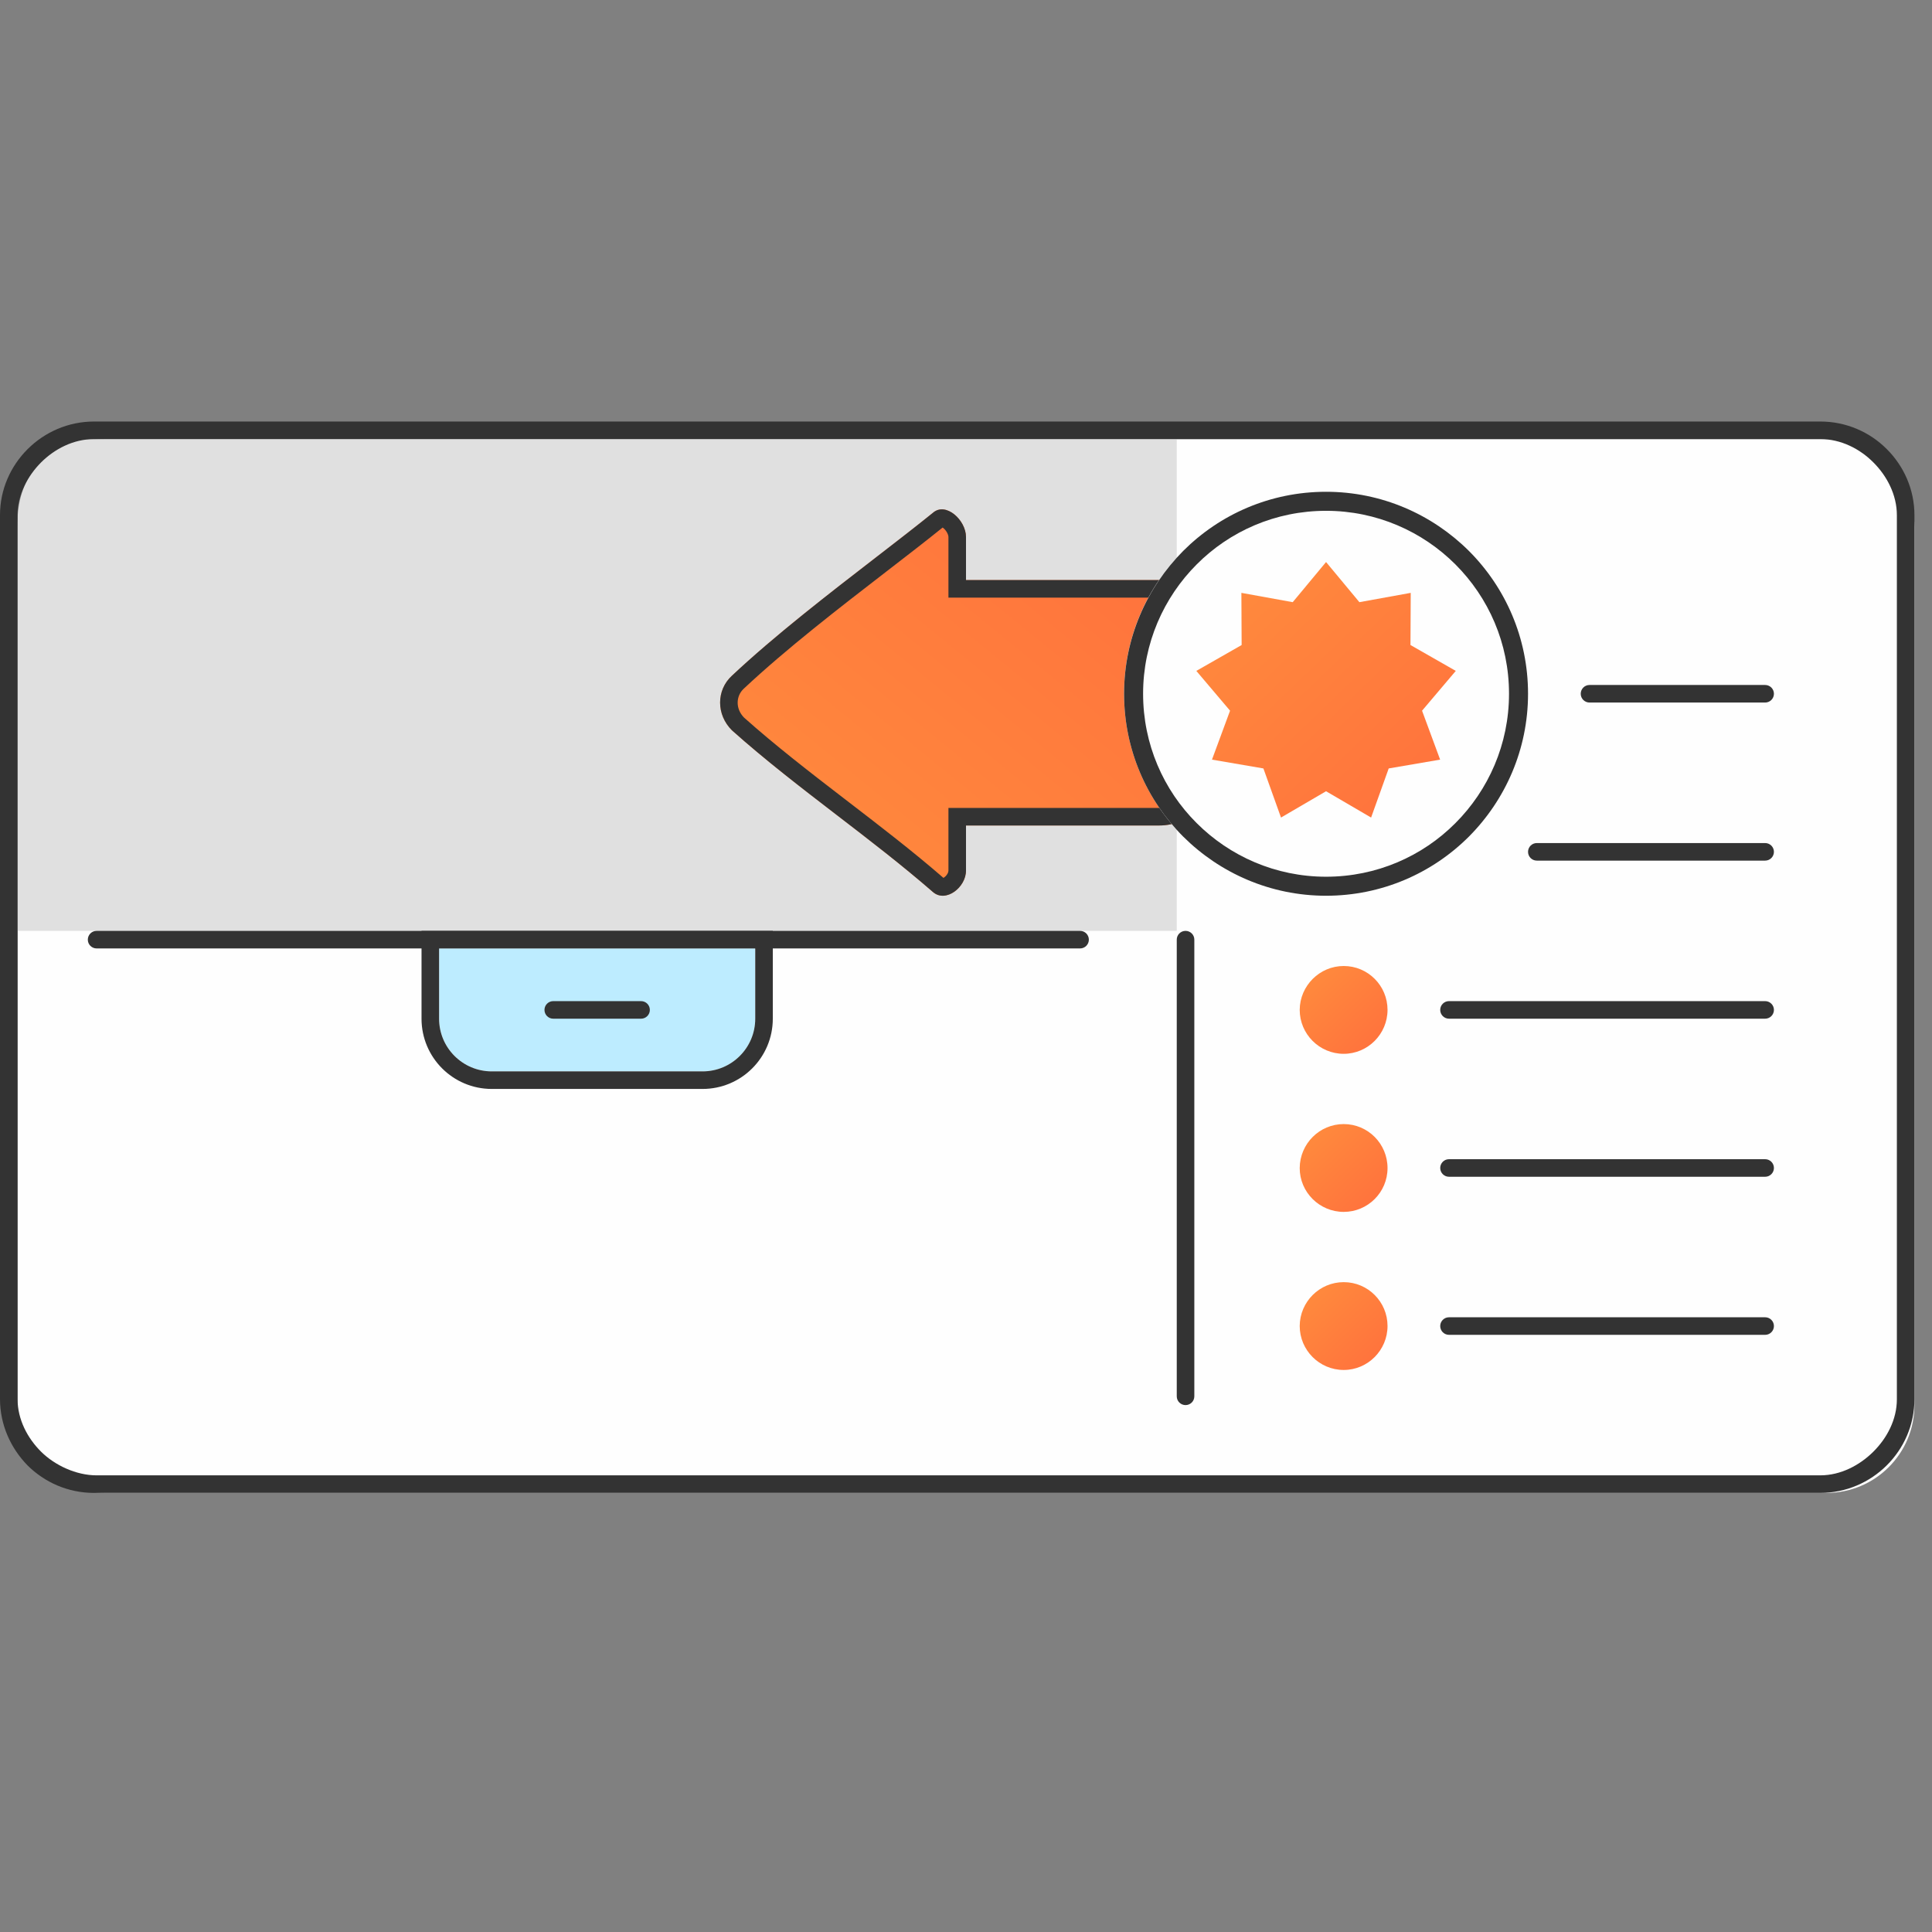 <svg width="110" height="110" viewBox="0 0 110 110" fill="none" xmlns="http://www.w3.org/2000/svg">
<rect x="0" y="0" width="110" height="110" fill="#808080" stroke="none"/>
<g clip-path="url(#clip0_125_4506)">
<path fill-rule="evenodd" clip-rule="evenodd" d="M109 30C109 27.239 106.761 25 104 25H6C3.239 25 1 27.239 1 30V80C1 82.761 3.238 85 6 85C6.538 85 7.103 85 7.684 85H104C106.761 85 109 82.761 109 80V30Z" fill="#FEFEFE"/>
<path fill-rule="evenodd" clip-rule="evenodd" d="M67 45.247V31.512V25H5.084C2.831 25 1 27.097 1 29.665V53H29.591H38.409H67V45.247Z" fill="#E0E0E0"/>
<path fill-rule="evenodd" clip-rule="evenodd" d="M67.5 53C67.776 53 68 53.223 68 53.497V79.503C68 79.777 67.776 80 67.5 80C67.224 80 67 79.777 67 79.503V53.497C67 53.223 67.224 53 67.5 53Z" fill="#333333"/>
<path fill-rule="evenodd" clip-rule="evenodd" d="M5 53.5C5 53.224 5.224 53 5.5 53H61.495C61.771 53 61.995 53.224 61.995 53.5C61.995 53.776 61.771 54 61.495 54H5.5C5.224 54 5 53.776 5 53.5Z" fill="#333333"/>
<path fill-rule="evenodd" clip-rule="evenodd" d="M40 61C41.657 61 43 59.657 43 58V54H25L25 58C25 59.657 26.343 61 28 61H40Z" fill="#BDECFF"/>
<path d="M43.5 54V53.5H43H25H24.5L24.5 54L24.5 58C24.5 59.933 26.067 61.5 28 61.5H40C41.933 61.5 43.5 59.933 43.5 58V54Z" stroke="#333333"/>
<path fill-rule="evenodd" clip-rule="evenodd" d="M5.351 24H103.649C105.115 24 106.463 24.602 107.424 25.568C108.395 26.534 109 27.866 109 29.335V79.665C109 81.135 108.395 82.466 107.424 83.432C106.453 84.398 105.115 85 103.639 85H5.351C3.875 85 2.537 84.398 1.566 83.432C0.605 82.446 0 81.115 0 79.655V29.325C0 27.866 0.605 26.534 1.576 25.568C2.547 24.602 3.885 24 5.351 24ZM103.649 25H5.351C4.182 25 3.112 25.558 2.339 26.327C1.576 27.096 1 28.161 1 29.325V79.655C1 80.819 1.566 81.884 2.339 82.653C3.112 83.422 4.331 84 5.5 84H103.639C104.808 84 105.888 83.422 106.661 82.653C107.434 81.884 108 80.829 108 79.665V29.335C108 28.171 107.434 27.096 106.661 26.327C105.898 25.558 104.818 25 103.649 25Z" fill="#333333"/>
<path fill-rule="evenodd" clip-rule="evenodd" d="M76.505 55C77.888 55 79 56.123 79 57.495C79 58.877 77.877 60 76.505 60C75.123 60 74 58.877 74 57.495C74.01 56.123 75.133 55 76.505 55Z" fill="url(#paint0_linear_125_4506)"/>
<path fill-rule="evenodd" clip-rule="evenodd" d="M76.505 64C77.888 64 79 65.123 79 66.505C79 67.888 77.877 69 76.505 69C75.123 69 74 67.877 74 66.505C74.01 65.112 75.133 64 76.505 64Z" fill="url(#paint1_linear_125_4506)"/>
<path fill-rule="evenodd" clip-rule="evenodd" d="M76.505 73C77.888 73 79 74.123 79 75.495C79 76.877 77.877 78 76.505 78C75.123 78 74 76.877 74 75.495C74.01 74.112 75.133 73 76.505 73Z" fill="url(#paint2_linear_125_4506)"/>
<path fill-rule="evenodd" clip-rule="evenodd" d="M87 48.5C87 48.224 87.224 48 87.5 48L100.5 48C100.776 48 101 48.224 101 48.5V48.5C101 48.776 100.776 49 100.5 49H87.5C87.224 49 87 48.776 87 48.5V48.5Z" fill="#333333"/>
<path fill-rule="evenodd" clip-rule="evenodd" d="M90 39.5C90 39.224 90.224 39 90.5 39L100.5 39C100.776 39 101 39.224 101 39.5V39.5C101 39.776 100.776 40 100.5 40H90.5C90.224 40 90 39.776 90 39.5V39.5Z" fill="#333333"/>
<path fill-rule="evenodd" clip-rule="evenodd" d="M82 66.5C82 66.224 82.224 66 82.5 66L100.5 66C100.776 66 101 66.224 101 66.5V66.5C101 66.776 100.776 67 100.5 67H82.5C82.224 67 82 66.776 82 66.5V66.5Z" fill="#333333"/>
<path fill-rule="evenodd" clip-rule="evenodd" d="M82 57.5C82 57.224 82.224 57 82.5 57L100.5 57C100.776 57 101 57.224 101 57.5V57.5C101 57.776 100.776 58 100.5 58H82.5C82.224 58 82 57.776 82 57.5V57.5Z" fill="#333333"/>
<path fill-rule="evenodd" clip-rule="evenodd" d="M82 75.5C82 75.224 82.224 75 82.5 75L100.5 75C100.776 75 101 75.224 101 75.5V75.5C101 75.776 100.776 76 100.5 76H82.5C82.224 76 82 75.776 82 75.5V75.5Z" fill="#333333"/>
<path fill-rule="evenodd" clip-rule="evenodd" d="M66 47L55 47L55 49.57C55 50.522 53.849 51.421 53.119 50.789C49.448 47.597 45.299 44.818 41.673 41.581C40.776 40.689 40.776 39.296 41.673 38.472C45.179 35.18 50.108 31.634 53.118 29.196C53.849 28.555 55 29.613 55 30.574L55 33.026L65.989 33.026C67.745 33.026 69 34.534 69 35.813L69 44.171C69 45.61 67.755 47 66 47Z" fill="url(#paint3_linear_125_4506)"/>
<path fill-rule="evenodd" clip-rule="evenodd" d="M54 46L66 46C67.209 46 68 45.052 68 44.171L68 35.813C68 35.08 67.186 34.026 65.989 34.026L54 34.026L54 30.574C54 30.529 53.984 30.443 53.926 30.333C53.868 30.224 53.787 30.128 53.707 30.064C53.693 30.053 53.681 30.044 53.67 30.036C52.73 30.795 51.634 31.64 50.467 32.541C47.797 34.602 44.755 36.951 42.357 39.201L42.349 39.209C41.905 39.616 41.858 40.339 42.361 40.855C44.137 42.438 46.044 43.915 47.988 45.409C48.086 45.484 48.184 45.559 48.282 45.635C50.109 47.039 51.963 48.463 53.715 49.982C53.727 49.975 53.743 49.966 53.761 49.954C53.828 49.907 53.894 49.836 53.941 49.754C53.988 49.672 54 49.607 54 49.57L54 46ZM53.119 50.789C53.849 51.421 55 50.522 55 49.57L55 47L66 47C67.755 47 69 45.61 69 44.171L69 35.813C69 34.534 67.745 33.026 65.989 33.026L55 33.026L55 30.574C55 29.613 53.849 28.555 53.118 29.196C52.197 29.942 51.095 30.793 49.91 31.708C47.223 33.782 44.106 36.188 41.673 38.472C40.776 39.296 40.776 40.689 41.673 41.581C43.574 43.279 45.62 44.851 47.665 46.422C49.519 47.847 51.373 49.271 53.119 50.789Z" fill="#333333"/>
<path fill-rule="evenodd" clip-rule="evenodd" d="M75.5 28C81.855 28 87 33.148 87 39.505C87 45.862 81.855 51 75.5 51C69.146 51 64 45.852 64 39.495C64 33.138 69.146 28 75.5 28Z" fill="#FEFEFE"/>
<path fill-rule="evenodd" clip-rule="evenodd" d="M75.5 28C78.67 28 81.545 29.29 83.633 31.367C85.71 33.445 87 36.32 87 39.5C87 42.67 85.71 45.545 83.633 47.633C81.555 49.71 78.68 51 75.5 51C72.33 51 69.455 49.71 67.367 47.633C65.29 45.555 64 42.68 64 39.5C64 36.33 65.29 33.455 67.367 31.367C69.455 29.28 72.33 28 75.5 28ZM82.865 32.135C80.984 30.255 78.375 29.083 75.5 29.083C72.625 29.083 70.016 30.245 68.135 32.135C66.255 34.016 65.083 36.625 65.083 39.5C65.083 42.375 66.245 44.984 68.135 46.865C70.016 48.745 72.625 49.917 75.5 49.917C78.375 49.917 80.984 48.755 82.865 46.865C84.745 44.984 85.917 42.375 85.917 39.5C85.917 36.615 84.745 34.016 82.865 32.135Z" fill="#333333"/>
<path d="M75.5 32L77.398 34.285L80.321 33.755L80.306 36.725L82.886 38.198L80.966 40.464L81.995 43.25L79.067 43.752L78.065 46.548L75.5 45.05L72.935 46.548L71.933 43.752L69.005 43.25L70.034 40.464L68.114 38.198L70.694 36.725L70.679 33.755L73.602 34.285L75.5 32Z" fill="url(#paint4_linear_125_4506)"/>
<path fill-rule="evenodd" clip-rule="evenodd" d="M31 57.5C31 57.224 31.224 57 31.5 57H36.5C36.776 57 37 57.224 37 57.5C37 57.776 36.776 58 36.5 58H31.5C31.224 58 31 57.776 31 57.5Z" fill="#333333"/>
</g>
<defs>
<linearGradient id="paint0_linear_125_4506" x1="74" y1="54.805" x2="79" y2="60" gradientUnits="userSpaceOnUse">
<stop stop-color="#FF8E3D"/>
<stop offset="1" stop-color="#FF6F3D"/>
</linearGradient>
<linearGradient id="paint1_linear_125_4506" x1="74" y1="63.805" x2="79" y2="69" gradientUnits="userSpaceOnUse">
<stop stop-color="#FF8E3D"/>
<stop offset="1" stop-color="#FF6F3D"/>
</linearGradient>
<linearGradient id="paint2_linear_125_4506" x1="74" y1="72.805" x2="79" y2="78" gradientUnits="userSpaceOnUse">
<stop stop-color="#FF8E3D"/>
<stop offset="1" stop-color="#FF6F3D"/>
</linearGradient>
<linearGradient id="paint3_linear_125_4506" x1="39.906" y1="51" x2="62.32" y2="23.546" gradientUnits="userSpaceOnUse">
<stop stop-color="#FF8E3D"/>
<stop offset="1" stop-color="#FF6F3D"/>
</linearGradient>
<linearGradient id="paint4_linear_125_4506" x1="68" y1="31.414" x2="83" y2="47" gradientUnits="userSpaceOnUse">
<stop stop-color="#FF8E3D"/>
<stop offset="1" stop-color="#FF6F3D"/>
</linearGradient>
<clipPath id="clip0_125_4506">
<rect width="110" height="110" fill="white"/>
</clipPath>
</defs>
</svg>

